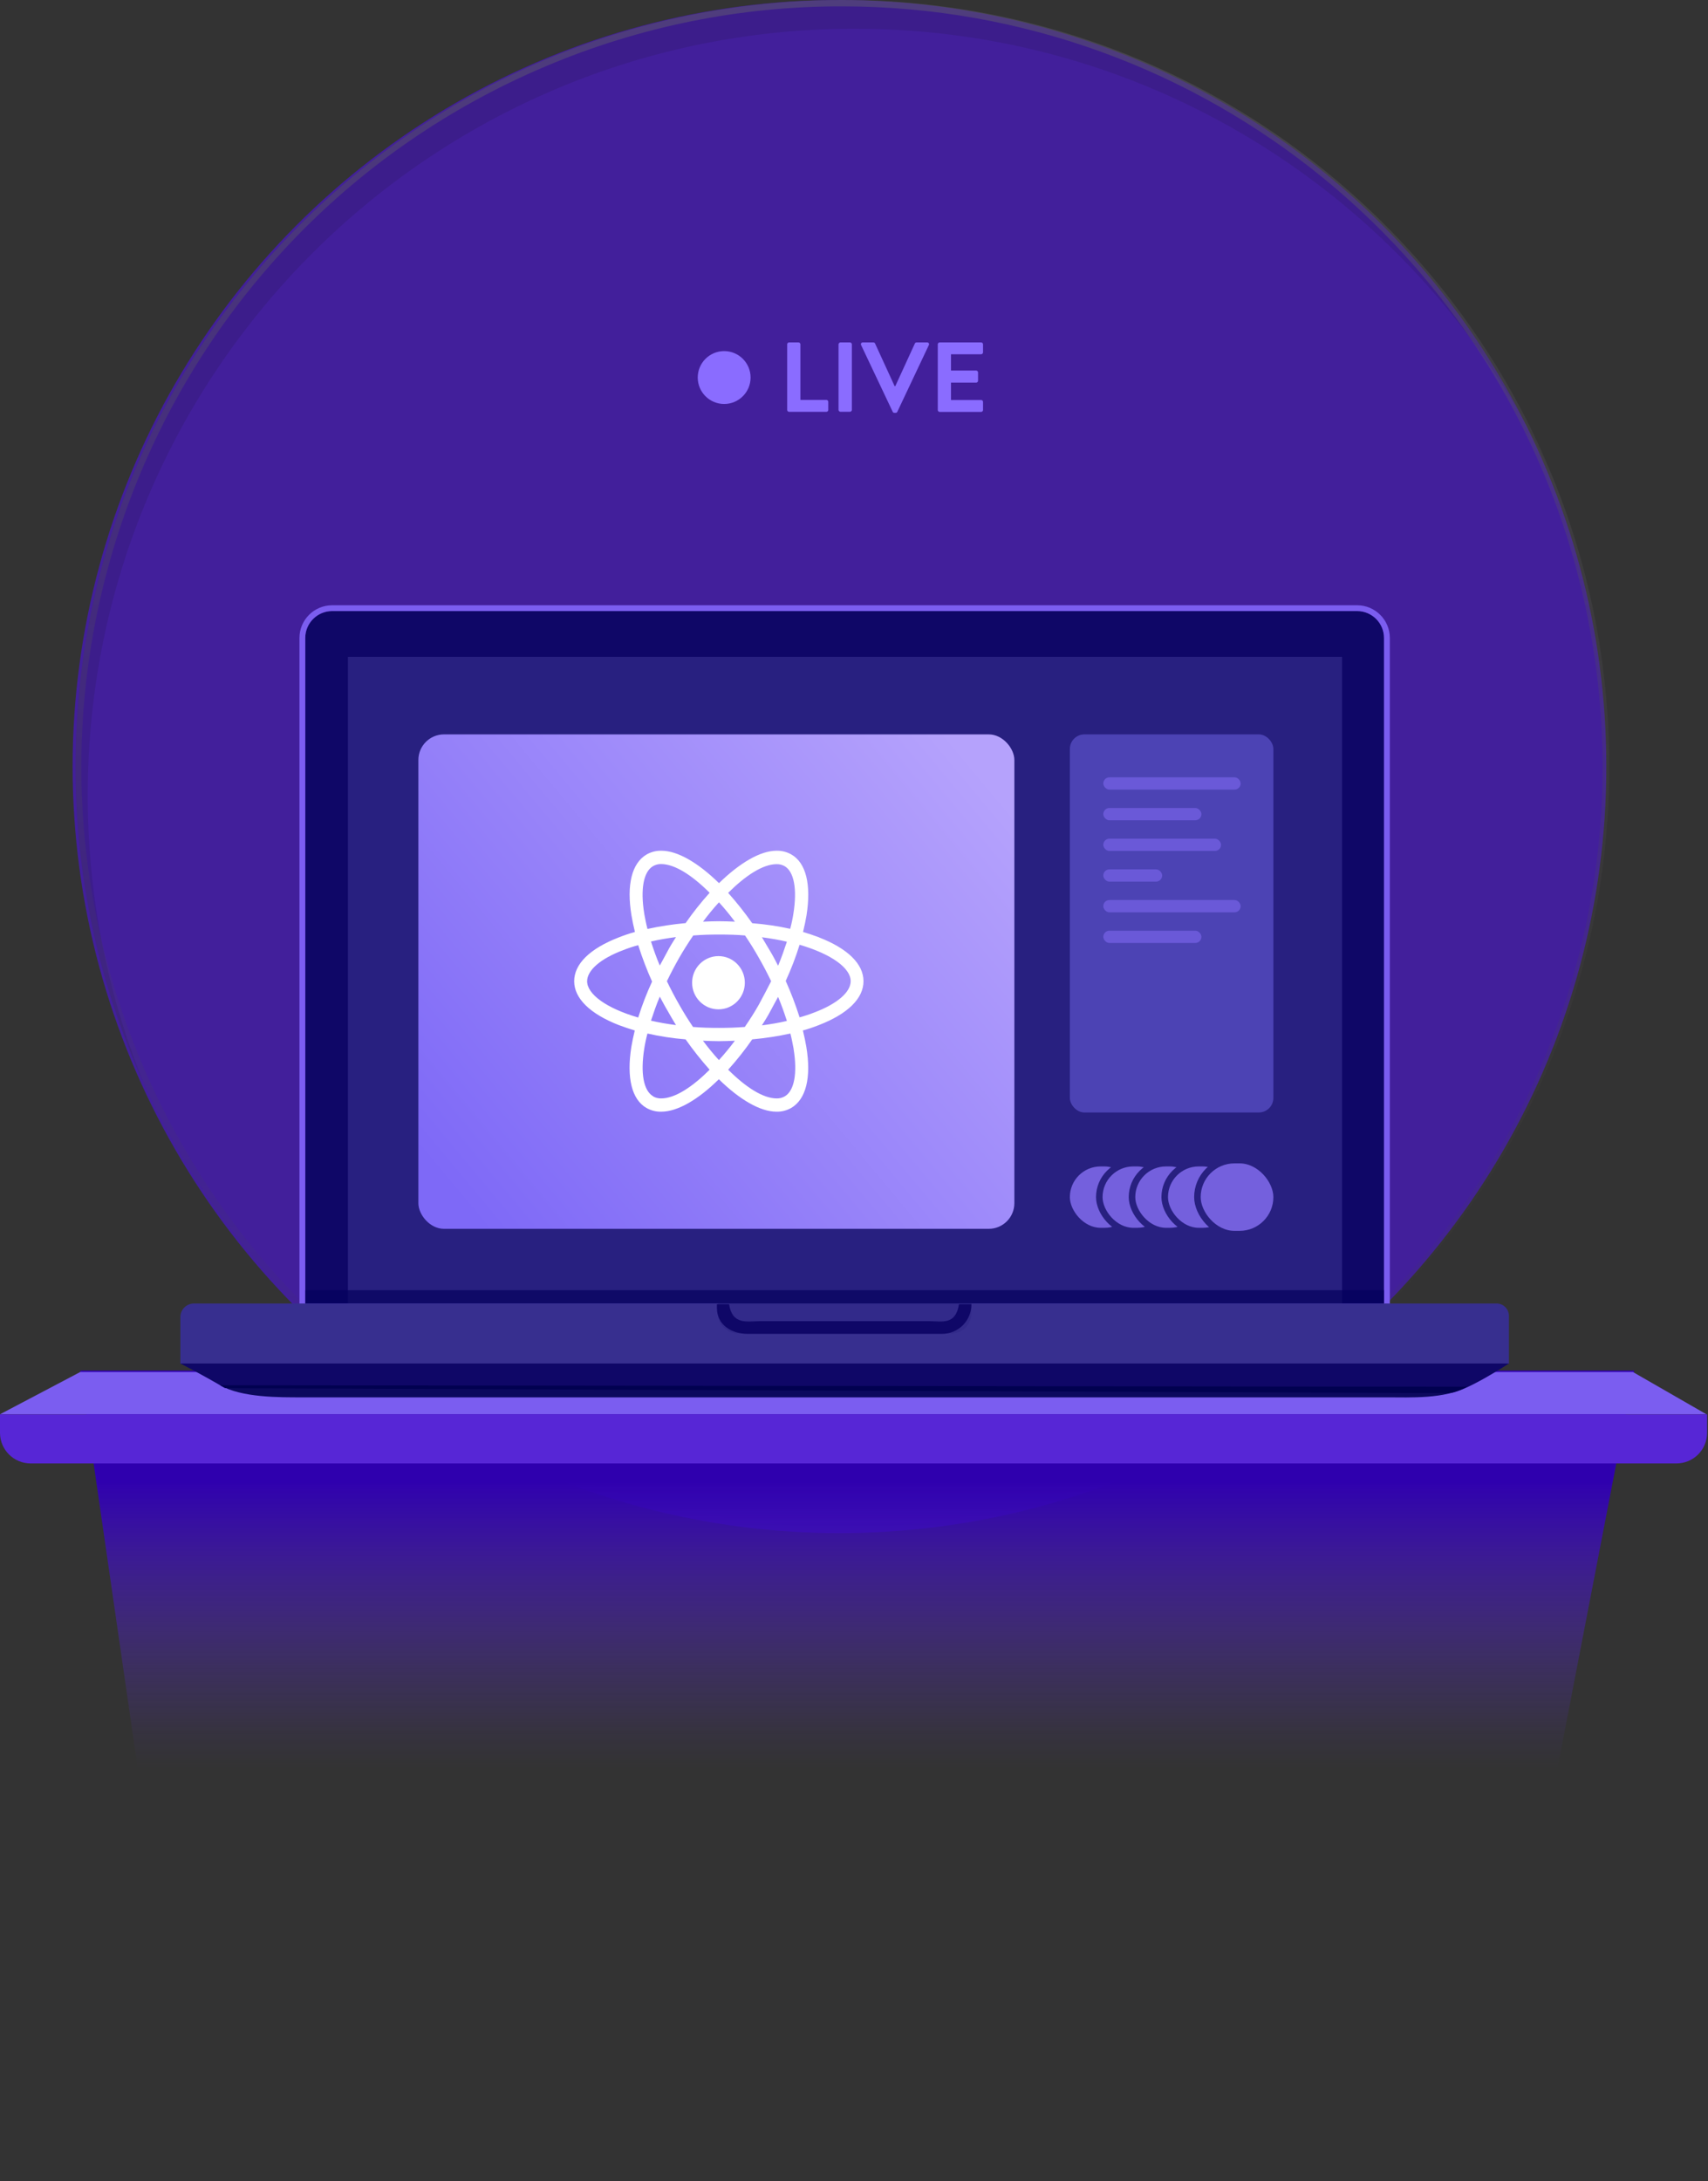 <svg xmlns="http://www.w3.org/2000/svg" xmlns:xlink="http://www.w3.org/1999/xlink" width="235" height="300" viewBox="0 0 235 300"><rect x="0" y="0" width="235" height="300" fill="#333333" stroke="none"/><defs><ellipse id="workshops-hero-a" cx="105.51" cy="105.426" rx="105.51" ry="105.426"/><linearGradient id="workshops-hero-b" x1="49.992%" x2="49.992%" y1="0%" y2="100%"><stop offset="0%" stop-color="#77708A"/><stop offset="24%" stop-color="#6B6476" stop-opacity=".71"/><stop offset="59%" stop-color="#5A535B" stop-opacity=".33"/><stop offset="85%" stop-color="#50494A" stop-opacity=".09"/><stop offset="100%" stop-color="#4C4544" stop-opacity="0"/></linearGradient><linearGradient id="workshops-hero-c" x1="50%" x2="50%" y1="26.351%" y2="94.075%"><stop offset="0%" stop-color="#2F00AE"/><stop offset="1%" stop-color="#3001AF" stop-opacity=".99"/><stop offset="37%" stop-color="#4515C4" stop-opacity=".57"/><stop offset="66%" stop-color="#5424D3" stop-opacity=".26"/><stop offset="88%" stop-color="#5D2DDC" stop-opacity=".07"/><stop offset="100%" stop-color="#6130E0" stop-opacity="0"/></linearGradient><linearGradient id="workshops-hero-d" x1="100%" x2="0%" y1="15.616%" y2="84.384%"><stop offset="0%" stop-color="#B5A2FC"/><stop offset="100%" stop-color="#7E69F7"/></linearGradient></defs><g fill="none" fill-rule="evenodd"><g opacity=".7" transform="translate(9.991)"><use fill="#4817C7" fill-rule="nonzero" xlink:href="#workshops-hero-a"/><g opacity=".3"><path fill="#000" fill-rule="nonzero" d="M1.679,109.371 C1.679,51.147 48.918,3.945 107.189,3.945 C149.908,3.945 186.697,29.316 203.291,65.795 C187.612,27.211 149.737,0 105.51,0 C47.224,0 -2.71050543e-20,47.202 -2.71050543e-20,105.426 C-0.025,120.456 3.18,135.315 9.396,149.002 C4.285,136.414 1.664,122.956 1.679,109.371 Z" opacity=".4" transform="translate(.4)"/></g><path fill="url(#workshops-hero-b)" fill-rule="nonzero" d="M105.51,0.875 C155.276,0.912 198.134,35.96 208.011,84.697 C217.889,133.434 192.054,182.381 146.224,201.763 C92.976,224.239 31.574,199.328 9.08,146.122 C-13.414,92.917 11.517,31.565 64.765,9.089 C77.655,3.639 91.514,0.845 105.51,0.875 L105.51,0.875 Z M105.51,0 C47.224,0 0,47.202 0,105.426 C0,163.65 47.24,210.851 105.51,210.851 C163.781,210.851 211.02,163.65 211.02,105.426 C211.02,47.202 163.769,0 105.51,0 Z" opacity=".5" transform="translate(.4)"/></g><polygon fill="url(#workshops-hero-c)" fill-rule="nonzero" points="213.658 246.488 224.849 188.488 11.031 188.488 19.423 246.488"/><path fill="#0F0767" fill-rule="nonzero" d="M45.701,84.041 L186.721,84.041 C188.765,84.041 190.422,85.697 190.422,87.739 L190.422,179.268 L42,179.268 L42,87.739 C42,85.697 43.657,84.041 45.701,84.041 Z"/><path fill="#7B5DF0" fill-rule="nonzero" d="M186.721,84.041 C188.765,84.041 190.422,85.697 190.422,87.739 L190.422,179.268 L42,179.268 L42,87.739 C42,85.697 43.657,84.041 45.701,84.041 L186.721,84.041 L186.721,84.041 Z M186.721,83.242 L45.701,83.242 C43.217,83.245 41.203,85.257 41.201,87.739 L41.201,180.066 L191.225,180.066 L191.225,87.739 C191.223,85.257 189.21,83.245 186.725,83.242 L186.721,83.242 Z"/><polygon fill="#7B5DF0" fill-rule="nonzero" points="234.78 194.507 224.661 188.688 11.051 188.688 0 194.507"/><path fill="#5726D6" fill-rule="nonzero" d="M0,194.51 L234.876,194.51 L234.876,197.054 C234.876,198.172 234.431,199.245 233.64,200.035 C232.848,200.825 231.775,201.268 230.656,201.267 L4.216,201.267 C1.888,201.267 2.85178578e-16,199.381 0,197.054 L0,194.51 L0,194.51 Z"/><rect width="136.784" height="88.933" x="47.871" y="90.335" fill="#282080" fill-rule="nonzero"/><path fill="#372F8F" fill-rule="nonzero" d="M26.697,179.268 L205.905,179.268 C206.847,179.268 207.611,180.031 207.611,180.973 L207.611,187.546 L24.815,187.546 L24.815,181.157 C24.812,180.656 25.009,180.175 25.362,179.82 C25.716,179.466 26.196,179.267 26.697,179.268 L26.697,179.268 Z"/><path fill="#0F0767" fill-rule="nonzero" d="M207.611,187.522 L24.815,187.522 C24.815,187.522 28.048,189.171 30.962,190.916 L199.298,191.595 C201.405,191.599 207.611,187.522 207.611,187.522 Z"/><path fill="#322A8A" fill-rule="nonzero" d="M98.772,179.268 L133.658,179.268 L133.658,180.609 C133.658,182.153 132.406,183.405 130.861,183.405 L101.57,183.405 C100.024,183.405 98.772,182.153 98.772,180.609 L98.772,179.268 L98.772,179.268 Z"/><rect width="82" height="68" x="57.564" y="101" fill="url(#workshops-hero-d)" rx="3.524"/><path fill="#0F0767" fill-rule="nonzero" d="M131.944,179.372 C131.484,182.283 129.606,181.7 127.847,181.7 L104.579,181.7 C102.82,181.7 100.77,182.283 100.311,179.372 L98.64,179.372 L98.64,179.911 C98.64,182.163 100.598,183.445 102.852,183.445 L129.574,183.445 C130.66,183.458 131.705,183.032 132.473,182.265 C133.242,181.497 133.667,180.453 133.655,179.368 L131.944,179.372 Z"/><path fill="#00004E" fill-rule="nonzero" d="M190.818,192.178 C194.039,192.178 198.811,192.43 201.84,190.717 L30.282,190.517 C33.3,192.23 38.387,192.178 41.609,192.178 L190.818,192.178 Z" opacity=".9"/><rect width="148.422" height="1.825" x="42" y="177.443" fill="#05005D" fill-rule="nonzero" opacity=".7"/><g fill="#FFF" fill-rule="nonzero"><path d="M33.686,11.912 C32.991,11.656 32.254,11.4 31.49,11.172 C31.681,10.401 31.837,9.633 31.966,8.893 C32.633,4.658 31.903,1.67 29.881,0.517 C29.26,0.163 28.557,-0.016 27.844,0.001 C25.616,0.001 22.784,1.67 19.924,4.461 C17.06,1.656 14.228,0.001 12.004,0.001 C11.291,-0.016 10.588,0.163 9.967,0.517 C7.931,1.705 7.187,4.689 7.882,8.893 C8.011,9.633 8.167,10.401 8.358,11.172 C7.614,11.38 6.881,11.627 6.162,11.912 C2.162,13.452 -4.97379915e-14,15.58 -4.97379915e-14,17.947 C-4.97379915e-14,20.314 2.196,22.442 6.141,23.981 C6.836,24.237 7.573,24.493 8.337,24.721 C8.146,25.493 7.99,26.26 7.861,27 C7.194,31.236 7.924,34.224 9.946,35.377 C10.567,35.73 11.271,35.907 11.983,35.889 C14.242,35.889 17.074,34.22 19.903,31.429 C22.767,34.234 25.599,35.889 27.823,35.889 C28.535,35.907 29.239,35.73 29.86,35.377 C31.896,34.188 32.64,31.205 31.945,27 C31.816,26.26 31.66,25.493 31.469,24.721 C32.213,24.513 32.946,24.266 33.665,23.981 C37.641,22.442 39.806,20.321 39.806,17.947 C39.806,15.573 37.641,13.452 33.665,11.912 M28.956,2.122 C30.259,2.894 30.694,5.278 30.166,8.637 C30.056,9.346 29.908,10.049 29.721,10.741 C27.998,10.361 26.252,10.104 24.494,9.97 C23.472,8.516 22.367,7.123 21.185,5.797 C23.538,3.455 25.926,1.849 27.865,1.849 C28.255,1.841 28.639,1.941 28.977,2.136 M25.415,21.155 C24.841,22.183 24.174,23.21 23.476,24.237 C22.298,24.332 21.123,24.367 19.913,24.367 C18.704,24.367 17.481,24.335 16.351,24.237 C15.656,23.211 15.02,22.184 14.443,21.155 C13.839,20.103 13.265,19.006 12.758,17.947 C13.265,16.895 13.839,15.797 14.443,14.738 C15.048,13.68 15.684,12.684 16.383,11.656 C17.561,11.562 18.735,11.527 19.945,11.527 C21.154,11.527 22.377,11.558 23.507,11.656 C24.202,12.683 24.838,13.71 25.415,14.738 C26.02,15.79 26.593,16.888 27.1,17.947 C26.558,18.999 26.02,20.051 25.415,21.155 M28.056,20.103 C28.532,21.225 28.915,22.319 29.266,23.41 C28.185,23.666 27.038,23.859 25.828,24.02 C26.211,23.41 26.624,22.768 26.975,22.095 C27.326,21.422 27.709,20.748 28.056,20.103 M19.913,28.796 C19.149,27.961 18.419,27.063 17.717,26.131 C18.45,26.162 19.18,26.194 19.913,26.194 C20.647,26.194 21.377,26.162 22.11,26.131 C21.415,27.06 20.678,27.961 19.913,28.796 M14.005,23.981 C12.796,23.82 11.653,23.631 10.568,23.371 C10.916,22.319 11.302,21.187 11.778,20.065 C12.125,20.706 12.473,21.38 12.859,22.021 C13.241,22.723 13.623,23.336 14.005,23.978 M11.778,15.794 C11.302,14.672 10.919,13.578 10.568,12.487 C11.649,12.231 12.796,12.039 14.005,11.877 C13.623,12.487 13.21,13.129 12.859,13.802 C12.508,14.475 12.125,15.152 11.778,15.794 M19.92,7.095 C20.685,7.929 21.415,8.827 22.117,9.759 C21.384,9.728 20.654,9.696 19.92,9.696 C19.187,9.696 18.457,9.728 17.724,9.759 C18.419,8.83 19.156,7.929 19.92,7.095 M26.975,13.827 L25.828,11.902 C27.038,12.063 28.181,12.252 29.266,12.512 C28.918,13.564 28.532,14.693 28.056,15.818 C27.709,15.145 27.361,14.468 26.975,13.827 M9.637,8.637 C9.095,5.268 9.543,2.89 10.846,2.122 C11.184,1.927 11.569,1.827 11.959,1.835 C13.866,1.835 16.254,3.409 18.638,5.783 C17.449,7.102 16.344,8.496 15.33,9.956 C13.566,10.115 11.813,10.383 10.082,10.759 C9.891,10.019 9.762,9.314 9.637,8.655 M1.779,17.964 C1.779,16.457 3.593,14.851 6.773,13.662 C7.439,13.399 8.119,13.174 8.81,12.989 C9.351,14.693 9.988,16.365 10.718,17.996 C9.975,19.601 9.338,21.254 8.81,22.943 C4.421,21.66 1.779,19.735 1.779,17.936 M10.846,33.761 C9.543,32.989 9.109,30.605 9.637,27.246 C9.746,26.537 9.895,25.834 10.082,25.142 C11.81,25.533 13.564,25.802 15.33,25.945 C16.352,27.399 17.457,28.792 18.638,30.118 C16.285,32.46 13.898,34.066 11.959,34.066 C11.569,34.073 11.184,33.974 10.846,33.778 M30.19,27.263 C30.732,30.633 30.284,33.01 28.981,33.778 C28.643,33.974 28.258,34.073 27.868,34.066 C25.961,34.066 23.573,32.491 21.189,30.118 C22.378,28.799 23.483,27.405 24.497,25.945 C26.262,25.786 28.016,25.518 29.749,25.142 C29.94,25.882 30.065,26.587 30.193,27.246 M33.05,22.242 C32.384,22.505 31.704,22.73 31.014,22.915 C30.473,21.211 29.836,19.539 29.106,17.908 C29.849,16.294 30.487,14.632 31.014,12.933 C35.403,14.216 38.044,16.141 38.044,17.94 C38.044,19.448 36.199,21.053 33.05,22.242" transform="translate(79 117)"/><path d="M19.853,14.494 C21.857,14.494 23.481,16.133 23.481,18.154 C23.481,20.176 21.857,21.815 19.853,21.815 C17.849,21.815 16.225,20.176 16.225,18.154 C16.225,16.133 17.849,14.494 19.853,14.494" transform="translate(79 117)"/></g><g transform="translate(146.3 100.1)"><g fill="#7460DD" stroke="#282080" stroke-width=".9" transform="translate(.9 59.9)"><rect width="9.9" height="9.338" x="-.45" y="-.028" rx="4.669"/><rect width="9.9" height="9.338" x="4.05" y="-.028" rx="4.669"/><rect width="9.9" height="9.338" x="8.55" y="-.028" rx="4.669"/><rect width="9.9" height="9.338" x="13.05" y="-.028" rx="4.669"/><rect width="10.9" height="10.181" x="17.55" y="-.45" rx="5.091"/></g><rect width="28" height="52" x=".9" y=".9" fill="#4C43B4" rx="2"/><rect width="18.9" height="1.688" x="5.5" y="6.806" fill="#6A59D8" rx=".844"/><rect width="13.5" height="1.688" x="5.5" y="11.025" fill="#6A59D8" rx=".844"/><rect width="13.5" height="1.688" x="5.5" y="27.9" fill="#6A59D8" rx=".844"/><rect width="16.2" height="1.688" x="5.5" y="15.244" fill="#6A59D8" rx=".844"/><rect width="18.9" height="1.688" x="5.5" y="23.681" fill="#6A59D8" rx=".844"/><rect width="8.1" height="1.688" x="5.5" y="19.462" fill="#6A59D8" rx=".844"/></g><g fill="#8A6CFF" fill-rule="nonzero" transform="translate(96 47)"><path d="M.093.351C.093.208.211.093.358.093L1.646.093C1.791.098 1.906.211 1.912.351L1.912 8.002 5.48 8.002C5.626 8.002 5.745 8.118 5.745 8.261L5.745 9.38C5.745 9.523 5.626 9.639 5.48 9.639L.358 9.639C.211 9.639.093 9.523.093 9.38L.093.351zM7.158.351C7.164.211 7.279.098 7.424.093L8.725.093C8.869.098 8.985.211 8.99.351L8.99 9.376C8.985 9.516 8.869 9.629 8.725 9.634L7.424 9.634C7.279 9.629 7.164 9.516 7.158 9.376L7.158.351zM10.259.449C10.217.369 10.223.273 10.275.199 10.328.125 10.417.085 10.509.095L11.935.095C12.043.087 12.144.148 12.185.246L14.872 6.1 14.97 6.1 17.657.246C17.698.148 17.799.087 17.907.095L19.336.095C19.428.085 19.517.125 19.57.199 19.622.273 19.628.369 19.586.449L15.248 9.629C15.207 9.727 15.106 9.788 14.997 9.78L14.857 9.78C14.749 9.788 14.648 9.727 14.607 9.629L10.259.449zM20.812.351C20.812.208 20.931.093 21.078.093L26.772.093C26.919.093 27.038.208 27.038.351L27.038 1.463C27.038 1.606 26.919 1.722 26.772 1.722L22.631 1.722 22.631 3.959 26.087 3.959C26.231 3.964 26.347 4.076 26.352 4.217L26.352 5.366C26.352 5.509 26.233 5.624 26.087 5.624L22.631 5.624 22.631 8.012 26.772 8.012C26.919 8.012 27.038 8.128 27.038 8.271L27.038 9.39C27.038 9.533 26.919 9.649 26.772 9.649L21.078 9.649C20.931 9.649 20.812 9.533 20.812 9.39L20.812.351z" transform="translate(12.215)"/><circle cx="3.636" cy="4.923" r="3.636"/></g></g></svg>